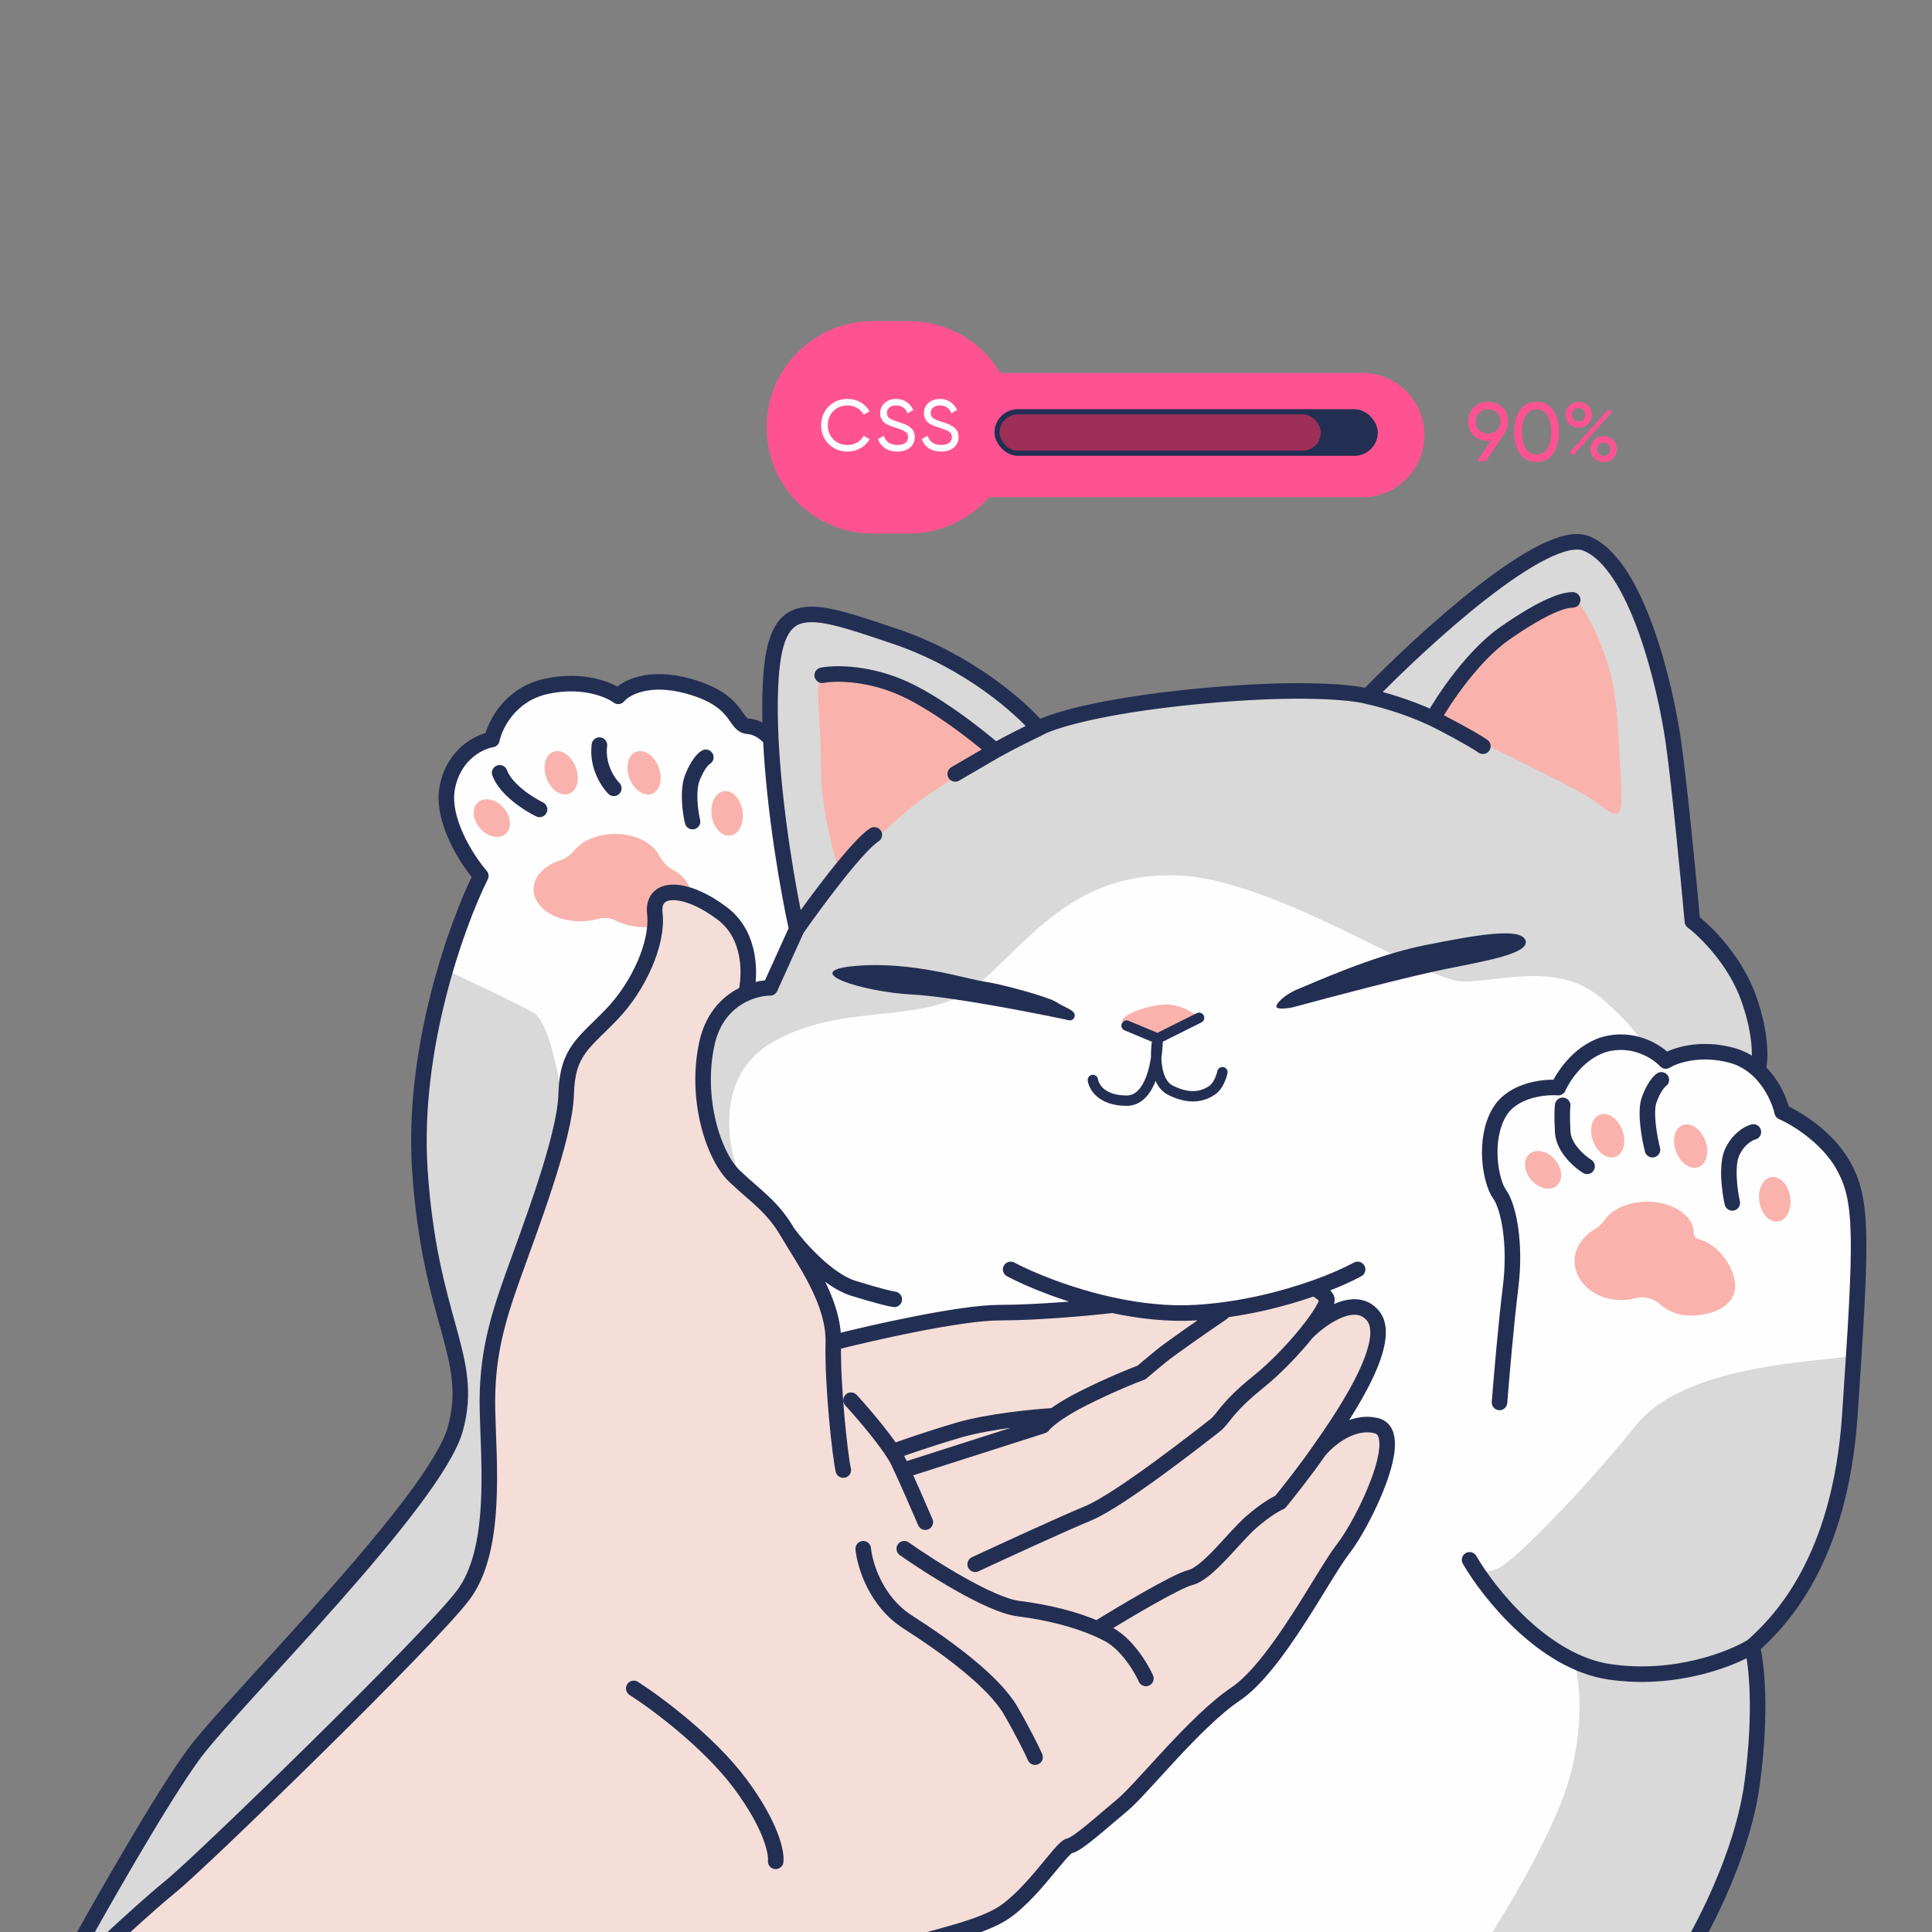 <svg fill="none" height="373" viewBox="0 0 373 373" width="373" xmlns="http://www.w3.org/2000/svg" xmlns:xlink="http://www.w3.org/1999/xlink"><rect x="0" y="0" width="373" height="373" fill="#808080" stroke="none"/><clipPath id="a"><path d="m0 0h373v373h-373z"/></clipPath><g clip-path="url(#a)"><path d="m338.295 344.166c-1.883 14.21-10.058 29.462-13.911 35.311h-152.589-155.799-2.996c5.636-10.272 18.448-32.872 24.611-41.09 7.704-10.272 46.44-48.58 50.292-62.49 3.852-13.911-4.922-20.759-6.848-50.079-1.541-23.455 7.205-47.581 11.771-56.712-2.711-3.139-7.79-11-6.42-17.335s6.278-8.632 8.56-8.989c.571-2.782 3.467-8.731 10.486-10.272 7.02-1.541 12.199.642 13.911 1.926 1.284-1.569 5.821-4.152 13.697-1.926 9.844 2.782 8.56 7.49 11.342 7.704 2.226.172 3.872 1.784 4.416 2.568-.139-2.862-.193-5.671-.136-8.346.428-19.903 6.421-17.549 24.183-11.556 14.211 4.793 24.326 13.839 27.608 17.762 2.14-1.284 11.299-4.323 30.817-6.206s29.961-.785 32.744 0c10.771-11.128 34.284-32.615 42.16-29.533 9.844 3.852 15.408 27.821 16.906 38.521 1.199 8.561 2.925 26.538 3.638 34.456 2.569 1.926 8.347 7.619 10.915 14.981s2.213 12.198 1.714 13.696c2.822 2.601 4.269 6.143 4.706 8.133 2.64 1.141 8.689 4.794 11.771 10.272 3.852 6.849 3.638 13.697 1.284 48.366-1.883 27.736-13.269 39.592-18.833 44.515.785 3.352 1.883 12.112 0 26.323z" fill="#d9d9d9"/><path d="m149.5 201c-11.6 6.4-9.167 20.333-6.5 26.5-6.833 19.833-21.8 64-27 82s-39.167 54.5-55.5 70.5h223c3.667-5.167 12.3-18.6 17.5-31s4.167-23.833 3-28c-.833-.667-3.5-2.4-7.5-4s-9.667-10-12-14c.833.5 3.2 1 6-1 3.5-2.5 15-14 25.5-27s41.5-12 41.5-13.5 3-23.5 0-33.5c-2.4-8-9.667-12-13-13-1.333-3.333-5.3-10.3-10.5-11.5s-10.5.5-12.5 1.5l-4.5-3c.333-.5-.7-3-7.5-9-8.5-7.5-19.5-3.5-27-3.5s-36.5-20-55.5-20.5-27.5 11.5-37.5 20.5-25.5 3.5-40 11.5z" fill="#fefefe"/><path d="m103 195.5c2.8 1.6 4.833 11.667 5.5 16.5 9.333-3.667 28.2-11.7 29-14.5s8.333-6.5 12-8l4.5-11.5c-.833-4-2.7-12.9-3.5-16.5s-1.667-14.5-2-19.5l-5.5-2c-.5-.667-1.6-2.3-2-3.5-.5-1.5-6-4-12.5-5-5.2-.8-8.167 1.667-9 3-1.833-1-6.9-3-12.5-3s-10 7-11.5 10.5c0-.5-1.4-.3-7 4.5s.333 17 4 22.5l-7 18c4.667 2.167 14.7 6.9 17.5 8.5z" fill="#fefefe"/><path d="m174 157.5c4.4-4 12.833-9 16.5-11l1-1.5c-2.833-2.5-9.7-8.2-14.5-11-6-3.5-16-4-18-3.5s-.5 7.5-.5 17.5c0 8 2.333 16.667 3.5 20 2.167-1.833 7.6-6.5 12-10.5z" fill="#f9b3ac"/><path d="m306 153.5c-4-2.4-21-10.667-29-14.5 1.5-2.667 5.3-8.9 8.5-12.5 4-4.5 16.5-11 18-11s5 6.5 7 13 2 15 2.5 23.5-2 4.5-7 1.5z" fill="#f9b3ac"/><path d="m231.501 196.499c.4.4-5.167 2.834-8 4-1.667-.666-5.3-2.2-6.5-3-1.5-1 3-3 7-3.5s7 2 7.5 2.5z" fill="#f9b3ac"/><path d="m217.5 198 6 2.5m0 0 8-4m-8 4c0 4-1.2 12-6 12s-6.333-2.667-6.5-4m12.5-8c-.5 2.667-.7 8.4 2.5 10 4 2 6.5 1 8 0 1.2-.8 1.833-2.667 2-3.5" stroke="#232e53" stroke-linecap="round" stroke-linejoin="round" stroke-width="2"/><g fill="#f9b3ac"><path clip-rule="evenodd" d="m108.314 166.041c1.039-.321 1.912-1.066 2.604-1.905 1.548-1.873 4.475-3.136 7.832-3.136 3.829 0 7.099 1.644 8.4 3.961.645 1.15 1.492 2.31 2.661 2.92 2.166 1.13 3.564 2.918 3.564 4.931 0 3.418-4.029 6.188-9 6.188-2.012 0-3.869-.454-5.368-1.221-1.082-.553-2.37-.716-3.539-.38-1.067.307-2.239.476-3.468.476-4.971 0-9-2.77-9-6.187 0-2.515 2.181-4.679 5.314-5.647z" fill-rule="evenodd"/><path clip-rule="evenodd" d="m327.895 239.216c-.532-.136-.895-.667-.895-1.216 0-3.314-4.029-6-9-6-3.598 0-6.703 1.408-8.143 3.442-.517.73-1.141 1.414-1.919 1.856-2.377 1.35-3.938 3.624-3.938 6.202 0 4.142 4.029 7.5 9 7.5.957 0 1.88-.125 2.745-.355 1.568-.418 3.363-.038 4.59 1.024 1.591 1.374 3.631 2.331 5.857 2.331 5.076 0 8.808-2.173 8.808-5.739 0-3.154-2.919-7.972-7.105-9.045z" fill-rule="evenodd"/><ellipse cx="94.931" cy="158.03" rx="3.016" ry="4.044" transform="matrix(.753 -.658 .658 .753 -80.51 101.409)"/><ellipse cx="297.931" cy="226.03" rx="3.016" ry="4.044" transform="matrix(.753 -.658 .658 .753 -75.157 251.68)"/><ellipse cx="108.343" cy="149.117" rx="3.016" ry="4.335" transform="matrix(.937 -.35 .35 .937 -45.364 47.39)"/><ellipse cx="310.343" cy="219.117" rx="3.016" ry="4.335" transform="matrix(.937 -.35 .35 .937 -57.086 122.572)"/><ellipse cx="124.343" cy="149.117" rx="3.016" ry="4.335" transform="matrix(.937 -.35 .35 .937 -44.35 52.994)"/><ellipse cx="326.343" cy="221.117" rx="3.016" ry="4.335" transform="matrix(.937 -.35 .35 .937 -56.773 128.302)"/><ellipse cx="140.343" cy="157.117" rx="3.016" ry="4.335" transform="matrix(.989 -.147 .147 .989 -21.516 22.27)"/><ellipse cx="342.619" cy="231.73" rx="3.016" ry="4.335" transform="matrix(.989 -.147 .147 .989 -30.268 52.728)"/></g><path d="m39.537 358.505c-5.992 5.65-17.905 16.336-23.113 20.973h155.585c.214-.285.685-1.027.856-1.712.214-.856 4.494-2.782 7.704-3.852h.001c3.21-1.071 12.198-4.067 13.91-5.137s5.564-4.708 6.848-6.206 2.997-5.136 5.137-5.992 7.062-5.35 9.844-7.704c2.782-2.355 11.985-12.413 15.409-15.837s6.42-5.136 10.272-8.775c3.852-3.638 11.129-15.408 13.055-18.618 1.541-2.569 7.205-11.914 9.844-16.265 1.57-3.995 4.066-12.37 1.498-13.911s-7.633 1.07-9.844 2.568c2.853-5.136 8.689-15.879 9.202-17.763.642-2.354.856-6.42-2.354-7.704-2.568-1.027-7.205 1.427-9.202 2.782.642-1.284 1.883-4.066 1.712-4.922s-1.213-1.498-1.712-1.712c-3.781 1.07-13.354 3.467-21.401 4.494s-16.764-.713-20.117-1.712c-3.71.571-12.027 1.712-15.623 1.712-4.494 0-9.844 1.07-14.124 1.284-3.425.171-16.265 3.068-22.258 4.494v-3.638c0-2.14-3.21-8.346-5.992-13.91-2.782-5.565-9.844-11.343-12.84-13.911-2.997-2.568-5.137-6.634-5.993-19.475-.684-10.272 5.137-15.123 8.133-16.265.428-2.425.685-8.303-1.712-12.412-2.996-5.137-11.129-7.063-13.697-7.063s-2.14 3.639-1.926 5.993-3.638 10.914-4.494 12.626-10.487 11.343-11.557 13.055-1.926 11.77-2.354 14.981c-.428 3.21-8.132 25.039-10.7 31.887-2.568 6.848-3.852 13.483-3.21 24.397.642 10.915-.428 18.619-1.498 25.467-1.07 6.849-11.129 15.623-12.627 17.335-1.498 1.712-33.172 33.386-40.662 40.448z" fill="#f5ded8"/><path d="m338.295 317.843c.785 3.352 1.883 12.112 0 26.323-1.883 14.21-10.058 29.462-13.911 35.311h-152.589m166.5-61.634c5.564-4.923 16.95-16.779 18.833-44.515 2.354-34.669 2.568-41.517-1.284-48.366-3.082-5.478-9.131-9.131-11.771-10.272-.437-1.99-1.884-5.532-4.706-8.133m-1.072 111.286c-3.923 2.425-14.938 6.805-27.607 4.922-12.67-1.884-23.256-15.195-26.966-21.615m5.779-30.39c.356-4.565 1.284-15.408 2.14-22.257 1.07-8.56-.428-15.622-2.14-17.977-1.712-2.354-3.21-10.486 0-15.836 2.568-4.28 8.631-4.922 11.342-4.708 1.07-2.426 4.537-7.534 9.845-8.561 5.307-1.027 9.488 1.855 10.914 3.424 1.712-1.07 6.677-2.782 12.841-1.07 1.97.547 3.599 1.561 4.924 2.782m0 0c.499-1.498.854-6.334-1.714-13.696s-8.346-13.055-10.915-14.981c-.713-7.918-2.439-25.895-3.638-34.456-1.498-10.7-7.062-34.669-16.906-38.521-7.876-3.082-31.389 18.405-42.16 29.533m0 0c-2.783-.785-13.226-1.883-32.744 0s-28.677 4.922-30.817 6.206m63.561-6.206c2.232.46 7.641 1.922 12.626 4.287m-76.187 1.919c-3.282-3.923-13.397-12.969-27.608-17.762-17.762-5.993-23.755-8.347-24.183 11.556-.057 2.675-.003 5.484.136 8.346m51.655-2.14c-1.641.785-5.607 2.74-8.347 4.281m-38.307 34.455c3.638-5.207 11.727-16.136 14.98-18.191m-14.98 18.191-5.137 11.343c-1.201 0-2.905.286-4.675 1.07m9.812-12.413c-1.544-6.944-4.311-22.421-5.001-36.596m3.288 95.235c-2.996-5.136-6.206-7.062-10.272-10.915-4.066-3.852-7.704-14.98-5.35-25.681 1.194-5.427 4.458-8.274 7.523-9.63m8.099 46.226c2.997 5.136 8.989 13.268 8.775 21.187m-8.775-21.187c2.141 2.925 7.662 9.159 12.627 10.7s7.348 2.069 7.918 2.14m-11.77 8.347c-.214 7.918 1.284 21.829 1.926 24.611m-1.926-24.611c7.562-1.926 24.568-5.778 32.101-5.778s17.692-.956 21.829-1.434m-19.689-6.913c3.703 1.963 11.128 5.07 19.689 6.913m47.297-6.913c-1.726.947-4.673 2.295-8.48 3.638m-104.81-105.935c-.544-.784-2.19-2.396-4.416-2.568-2.782-.214-1.498-4.922-11.342-7.704-7.876-2.226-12.413.357-13.697 1.926-1.712-1.284-6.891-3.467-13.911-1.926-7.019 1.541-9.915 7.49-10.486 10.272-2.283.357-7.191 2.654-8.56 8.989s3.709 14.196 6.42 17.335c-4.566 9.131-13.311 33.257-11.771 56.712 1.926 29.32 10.7 36.168 6.848 50.079-3.852 13.91-42.588 52.218-50.292 62.49-6.163 8.218-18.976 30.818-24.611 41.09h2.996m198.815-127.485c5.128 1.104 10.664 1.754 16.051 1.434 8.77-.522 16.818-2.609 22.766-4.709m0 0c.544.193 1.802.848 2.487 1.926.433.682-1.214 3.412-3.806 6.635m-64.035 44.728c5.208-2.426 16.864-7.79 21.829-9.845 6.206-2.568 22.471-15.408 24.397-16.906 1.926-1.499 1.926-3.211 8.561-8.561 3.279-2.644 6.715-6.266 9.248-9.416m-16.311-3.852c-3.139 2.14-9.887 6.805-11.77 8.346-1.884 1.541-3.353 2.782-3.852 3.21-1.57.571-5.993 2.354-11.129 4.922-2.622 1.312-4.501 2.493-5.778 3.43m-28.892 10.481 26.752-8.56c.244-.35.916-1.023 2.14-1.921m0 0c-3.71.212-12.584 1.065-18.405 2.777s-10.701 3.424-12.413 4.066m-8.346-9.845c2.425 2.64 7.662 8.732 9.202 11.985 1.541 3.253 4.067 9.06 5.137 11.556m-4.067 5.137c5.065 3.566 16.565 10.871 22.043 11.556 5.813.727 11.009 2.07 15.195 3.899m9.417 9.584c-.928-2.069-3.681-6.677-7.277-8.561-.68-.356-1.394-.697-2.14-1.023m-45.156-15.455c.285 3.067 2.397 10.187 8.56 14.124 7.705 4.923 16.693 11.557 19.903 17.121 2.569 4.452 4.209 7.847 4.709 8.989m-77.472-13.269c4.352 2.782 14.553 10.358 20.545 18.405s7.062 13.34 6.848 14.98m62.063-44.895c4.851-3.012 15.238-9.206 17.977-9.891 3.424-.856 8.346-7.704 11.771-10.701 2.739-2.396 4.85-3.566 5.564-3.852 1.355-1.64 4.751-5.906 7.49-9.844m0 0c3.424-4.922 14.767-20.759 10.487-26.109-3.425-4.281-9.957.356-12.795 3.21m2.308 22.899c1.712-2.14 6.335-6.121 11.129-4.922 5.992 1.498-2.568 18.832-6.421 23.755-3.852 4.922-12.84 22.685-20.759 28.035-7.918 5.35-17.976 18.191-21.829 21.401-3.852 3.21-8.774 7.704-10.272 7.918s-7.49 9.845-13.269 13.269c-5.778 3.424-16.478 4.922-18.619 6.634-1.712 1.37-2.568 2.711-2.782 3.21m0 0h-155.799m128.011-187.686c.845-3.353 1.123-11.129-4.527-15.409-7.062-5.35-13.697-5.564-13.055 0s-2.996 13.911-8.346 19.475-8.561 7.062-8.775 15.409c-.214 8.346-7.062 26.109-10.272 35.097-3.21 8.989-5.136 15.837-4.922 25.895.214 10.059 1.926 26.966-4.708 35.74s-50.72 51.576-56.285 56.071c-4.451 3.595-13.269 11.77-17.121 15.408m176.13-234.554c-3.424-2.997-11.941-9.674-18.619-12.413-6.677-2.739-12.626-2.568-14.766-2.14m33.385 14.553-7.704 4.494m101.869-5.35c-.571-.429-3.039-1.969-8.347-4.709-.423-.218-.852-.43-1.284-.635m0 0c2.069-3.712 7.747-12.205 13.911-16.486 7.704-5.35 11.342-6.42 13.054-6.42m-199.457 40.448c-2.069-.999-6.506-3.809-7.704-7.062m22.043 2.996c-1.142-1.142-3.296-4.409-2.782-8.347m17.977 14.767c-.428-1.783-1.028-5.992 0-8.56 1.027-2.568 2.14-3.638 2.568-3.852m170.138 78.969c-1.499-.927-4.537-3.552-4.709-6.634-.171-3.082-.071-4.708 0-5.136m17.335 8.56c-.571-2.211-1.498-7.233-.642-9.63s1.926-3.567 2.354-3.853m13.697 23.756c-.5-2.212-1.199-7.277 0-9.845 1.198-2.568 3.21-3.638 4.066-3.852" stroke="#232e53" stroke-linecap="round" stroke-linejoin="round" stroke-width="3"/><path d="m176 192.001c7.6.4 23.5 3.5 30.5 5 .333 0 1-.2 1-1 0-1-2-1.5-3.5-2.5s-10.5-3.5-14-4-14-4-25-3 1.5 5 11 5.5z" fill="#232e53"/><path d="m279.5 187.001c-7.5 1.5-22.667 5.5-30 7.5-.833.167-2.6.4-3 0-.5-.5 1.5-2.5 4-3.5s14.5-6.5 24.5-8.5 18.5-3.5 19.5-1-7.094 3.919-15 5.5z" fill="#232e53"/><path clip-rule="evenodd" d="m168.5 62c-11.322 0-20.5 9.178-20.5 20.5s9.178 20.5 20.5 20.5h7c6.152 0 11.67-2.71 15.428-7.0.024 0.0.048 0.0.072 0h72c6.627 0 12-5.373 12-12s-5.373-12-12-12h-69.89c-3.578-5.989-10.126-10-17.61-10z" fill="#ff5391" fill-rule="evenodd"/><path d="m163.656 87.182c-1.484 0-2.711-.49-3.682-1.47-.961-.98-1.442-2.184-1.442-3.612s.481-2.632 1.442-3.612c.971-.98 2.198-1.47 3.682-1.47.896 0 1.717.215 2.464.644.756.429 1.344 1.008 1.764 1.736l-1.134.658c-.28-.541-.7-.971-1.26-1.288-.551-.327-1.162-.49-1.834-.49-1.129 0-2.053.364-2.772 1.092-.709.728-1.064 1.638-1.064 2.73 0 1.083.355 1.988 1.064 2.716.719.728 1.643 1.092 2.772 1.092.672 0 1.283-.159 1.834-.476.56-.327.98-.756 1.26-1.288l1.134.644c-.411.728-.994 1.311-1.75 1.75-.756.429-1.582.644-2.478.644zm9.567 0c-.915 0-1.699-.215-2.352-.644-.644-.429-1.097-1.017-1.358-1.764l1.12-.644c.382 1.185 1.255 1.778 2.618 1.778.672 0 1.185-.135 1.54-.406.354-.28.532-.649.532-1.106 0-.467-.178-.817-.532-1.05-.355-.233-.948-.481-1.778-.742-.411-.131-.724-.233-.938-.308-.215-.084-.486-.205-.812-.364-.318-.168-.556-.336-.714-.504-.159-.177-.304-.406-.434-.686-.122-.28-.182-.597-.182-.952 0-.849.298-1.521.896-2.016.597-.504 1.325-.756 2.184-.756.774 0 1.446.196 2.016.588.578.392 1.012.91 1.302 1.554l-1.092.63c-.42-1.008-1.162-1.512-2.226-1.512-.532 0-.962.131-1.288.392-.327.261-.49.616-.49 1.064 0 .429.154.756.462.98s.84.457 1.596.7c.27.084.462.145.574.182s.284.103.518.196c.242.093.42.168.532.224s.261.135.448.238c.196.103.34.201.434.294.093.093.2.21.322.35.13.131.224.266.28.406s.102.303.14.49c.046.177.07.369.07.574 0 .859-.313 1.545-.938 2.058-.626.504-1.442.756-2.45.756zm8.452 0c-.915 0-1.699-.215-2.352-.644-.644-.429-1.097-1.017-1.358-1.764l1.12-.644c.382 1.185 1.255 1.778 2.618 1.778.672 0 1.185-.135 1.54-.406.354-.28.532-.649.532-1.106 0-.467-.178-.817-.532-1.05-.355-.233-.948-.481-1.778-.742-.411-.131-.724-.233-.938-.308-.215-.084-.486-.205-.812-.364-.318-.168-.556-.336-.714-.504-.159-.177-.304-.406-.434-.686-.122-.28-.182-.597-.182-.952 0-.849.298-1.521.896-2.016.597-.504 1.325-.756 2.184-.756.774 0 1.446.196 2.016.588.578.392 1.012.91 1.302 1.554l-1.092.63c-.42-1.008-1.162-1.512-2.226-1.512-.532 0-.962.131-1.288.392-.327.261-.49.616-.49 1.064 0 .429.154.756.462.98s.84.457 1.596.7c.27.084.462.145.574.182s.284.103.518.196c.242.093.42.168.532.224s.261.135.448.238c.196.103.34.201.434.294.093.093.2.21.322.35.13.131.224.266.28.406s.102.303.14.49c.046.177.07.369.07.574 0 .859-.313 1.545-.938 2.058-.626.504-1.442.756-2.45.756z" fill="#fff"/><path d="m291.16 81.352c0 .864-.229 1.616-.688 2.256h.016l-3.616 5.392h-1.68l2.656-3.92c-.235.021-.416.032-.544.032-1.131 0-2.059-.347-2.784-1.04-.715-.704-1.072-1.611-1.072-2.72s.357-2.011 1.072-2.704c.725-.704 1.653-1.056 2.784-1.056s2.053.352 2.768 1.056c.725.693 1.088 1.595 1.088 2.704zm-5.584-1.696c-.437.427-.656.992-.656 1.696s.219 1.275.656 1.712c.448.427 1.024.64 1.728.64s1.275-.213 1.712-.64c.448-.437.672-1.008.672-1.712s-.219-1.269-.656-1.696-1.013-.64-1.728-.64c-.704 0-1.28.213-1.728.64zm14.257 7.968c-.757 1.056-1.818 1.584-3.184 1.584-1.365 0-2.426-.528-3.184-1.584-.757-1.056-1.136-2.464-1.136-4.224s.379-3.168 1.136-4.224c.758-1.056 1.819-1.584 3.184-1.584 1.366 0 2.427.528 3.184 1.584.758 1.056 1.136 2.464 1.136 4.224s-.378 3.168-1.136 4.224zm-5.28-1.008c.491.757 1.19 1.136 2.096 1.136.907 0 1.606-.379 2.096-1.136.502-.757.752-1.829.752-3.216s-.25-2.459-.752-3.216c-.49-.768-1.189-1.152-2.096-1.152-.906 0-1.605.379-2.096 1.136-.49.757-.736 1.835-.736 3.232 0 1.387.246 2.459.736 3.216zm10.23-4.064c-.725 0-1.328-.24-1.808-.72s-.72-1.067-.72-1.76c0-.683.24-1.264.72-1.744.491-.491 1.093-.736 1.808-.736.725 0 1.328.24 1.808.72s.72 1.067.72 1.76-.24 1.28-.72 1.76c-.469.48-1.072.72-1.808.72zm-.928-1.536c.245.245.555.368.928.368s.677-.128.912-.384c.245-.256.368-.565.368-.928s-.123-.667-.368-.912c-.235-.256-.539-.384-.912-.384s-.683.128-.928.384c-.235.245-.352.549-.352.912 0 .373.117.688.352.944zm-.848 6.4 7.44-8.32.784.432-7.456 8.336zm8.416 1.056c-.48.48-1.083.72-1.808.72s-1.328-.24-1.808-.72-.72-1.067-.72-1.76.24-1.28.72-1.76 1.083-.72 1.808-.72 1.328.24 1.808.72.72 1.067.72 1.76-.24 1.28-.72 1.76zm-2.736-.832c.245.245.555.368.928.368s.677-.123.912-.368c.245-.256.368-.565.368-.928s-.123-.667-.368-.912c-.235-.256-.539-.384-.912-.384s-.683.128-.928.384c-.235.245-.352.549-.352.912s.117.672.352.928z" fill="#ff5391"/><rect fill="#232e53" height="9" rx="4.5" width="74" x="192" y="79"/><rect fill="#9e3058" height="7" rx="3.5" width="62" x="193" y="80"/></g></svg>
